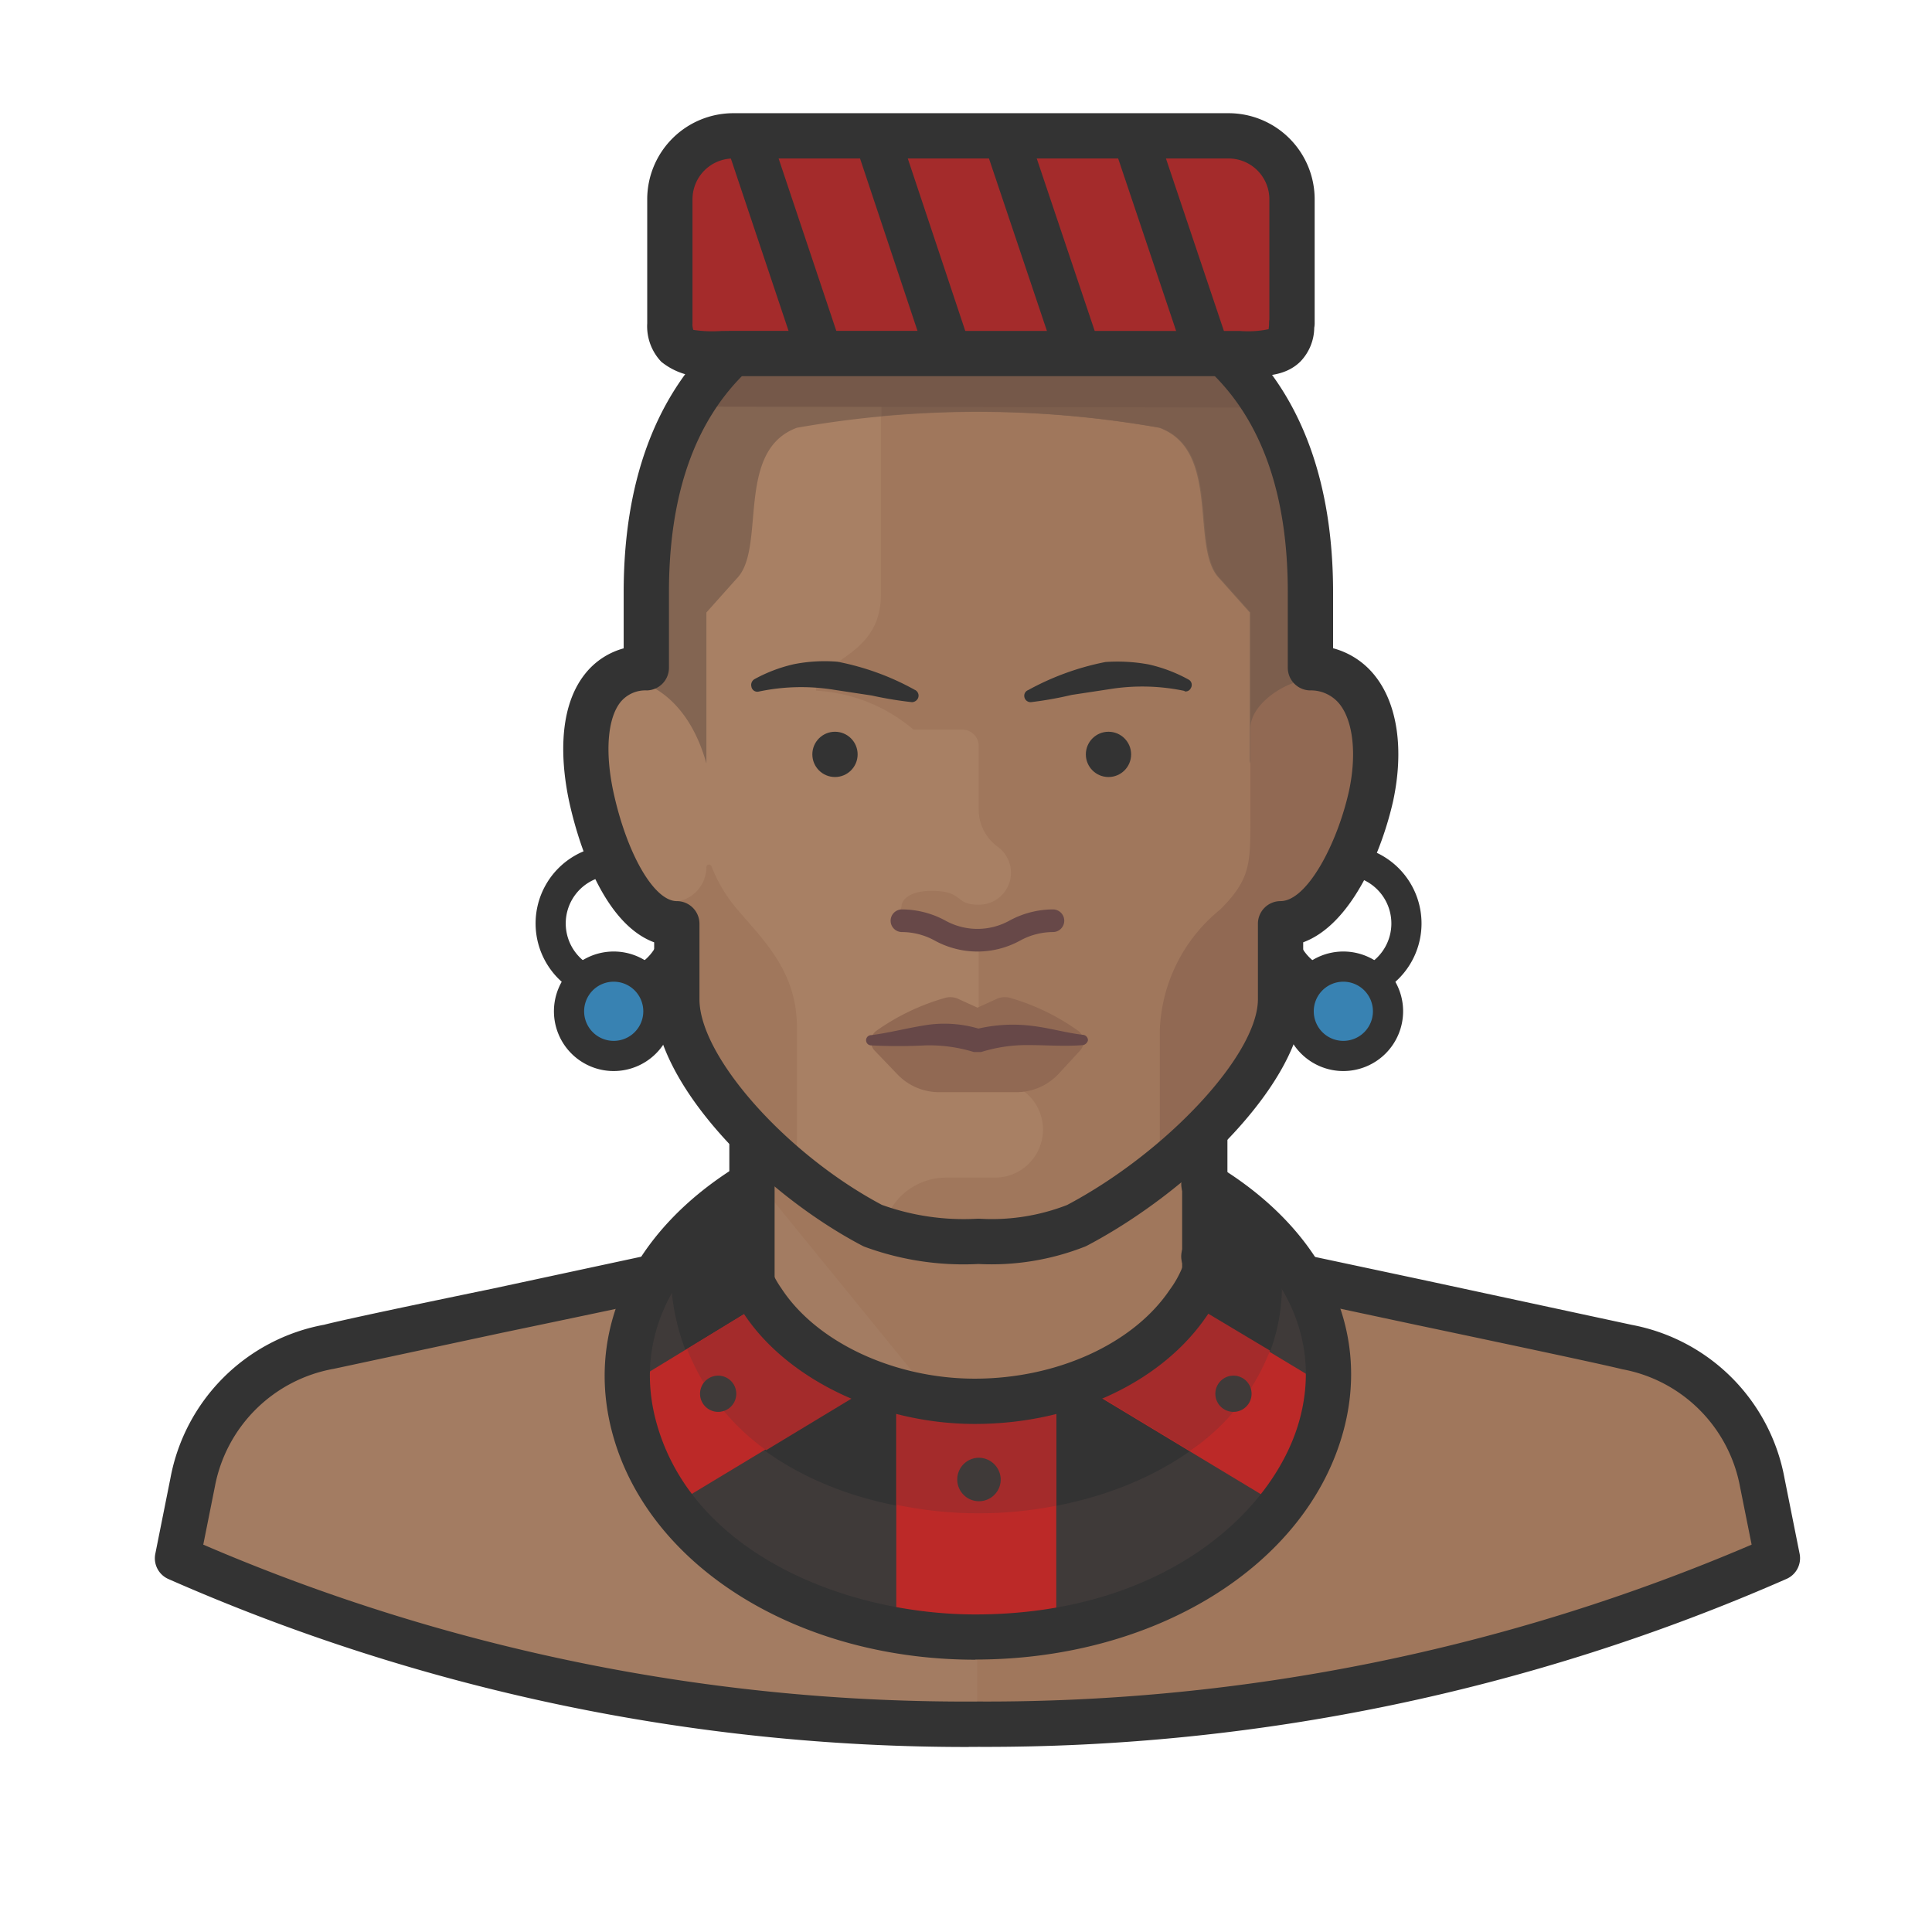 <svg xmlns="http://www.w3.org/2000/svg" viewBox="0 0 128 128"><path d="M116.76 98.24a11.28 11.28 0 0 0-9-9l-17-4c-3.62-.8-7.28-1.42-10.94-1.88v-8.12H49.76v8a99.888 99.888 0 0 0-11.04 2l-17.04 4a11.28 11.28 0 0 0-9 9l-.92 5a130.5 130.5 0 0 0 53.06 11 130.661 130.661 0 0 0 52.94-11z" fill="#a37c62"/><path d="M64.82 114.24a130.519 130.519 0 0 0 52.94-11l-.98-4.92a11.58 11.58 0 0 0-8.54-8.96C86.5 83.9 87.6 84.7 79.76 83.7v-9h-30v3.04l11.4 14a16 16 0 0 1 3.58 10v12.46z" fill="#a0775c"/><path d="M48.32 75.24h3v12h-3zm30 0h3v12h-3z" fill="#333"/><path d="M86.84 44.7v-5c0-12.72-6.58-21.5-22-21.5s-22 8.8-22 21.5v5c-3.82 0-4.58 3.74-3.68 8 .76 3.54 2.68 8.48 5.68 8.48v5c0 4.6 6.36 11.52 12.98 15a17.58 17.58 0 0 0 7 1.04 15.22 15.22 0 0 0 6.5-1.04c6.62-3.48 13.52-10.4 13.52-15V61.2c3 0 5.22-4.96 6-8.48.92-4.28-.16-7.92-4-8.02z" fill="#a88064"/><path d="M48.84 60.24a9.821 9.821 0 0 1-1.7-2.84.18.18 0 0 0-.18-.12.167.167 0 0 0-.16.16 2.32 2.32 0 0 1-2 2.3v6.46c0 3.3 3.56 7.8 8 11.36v-9.32c.06-3.82-2.16-5.88-3.96-8zm38-15.54v-5c0-12.72-6.58-21.5-22-21.5a34 34 0 0 0-6.48.62V39.4c0 4.24-4.3 4.24-4.3 6.36a10.84 10.84 0 0 1 6.46 2.58h3.24a1.08 1.08 0 0 1 1.08 1.06v4.22a3.06 3.06 0 0 0 1.26 2.48 2.121 2.121 0 0 1-1.24 3.84h-.04c-1.6 0-.96-.92-3.1-.92-1.44 0-2 .58-2 1.08a.46.46 0 0 0 0 .4.52.52 0 0 0 .38.2c3.72 0 1.72 1.14 4.74 1.18v8.72a1.08 1.08 0 0 0 1.08 1.06 3.18 3.18 0 1 1 0 6.36h-3.24a4.26 4.26 0 0 0-4.14 3.26v.2a20.82 20.82 0 0 0 6.28.74 15.22 15.22 0 0 0 6.5-1.04c6.62-3.48 13.52-10.4 13.52-15v-5c3 0 5.22-4.96 6-8.48.92-4.26-.16-7.9-4-8z" fill="#a0775c"/><path d="M87.76 45a4.619 4.619 0 0 0-.96-.14v-5c0-12.7-6.58-21.5-22-21.5s-22 8.8-22 21.5v5a4.001 4.001 0 0 0-1 .16s3.54.34 5 5.56v-10l2-2.24c2-2-.14-8.48 4-10a69.06 69.06 0 0 1 24 0c4.14 1.52 2 8 4 10l2 2.24v10c1.5-5.32 4.96-5.58 4.96-5.58z" fill="#836552"/><path d="M87.76 45a4.619 4.619 0 0 0-.96-.14v-5c0-6.36-1.64-11.74-5.22-15.52-3.58-3.74-9.04-6-16.7-6a22.119 22.119 0 0 0-3.3.16h-.28a25.866 25.866 0 0 0-2.9.44v8.62a69.763 69.763 0 0 1 18.46.78c4.14 1.52 2 8 4 10l2 2.24v10c1.44-5.32 4.9-5.58 4.9-5.58z" fill="#7c5e4d"/><path d="M64.84 18.2c-9.42 0-15.52 3.3-18.86 8.74l37.78.06c-3.36-5.5-9.48-8.8-18.92-8.8z" fill="#755849"/><path d="M87.16 45h-.2c-1.66 0-4.12 1.6-4.12 3.26v6c0 2.98 0 4-2 6a10.78 10.78 0 0 0-4 8v9.32c4.46-3.56 8-8 8-11.36V61.2c3 0 5.22-4.96 6-8.48a14.005 14.005 0 0 0 .3-2.32v-.44c-.1-2.72-1.38-4.76-3.98-4.96z" fill="#916953"/><g fill="#333"><path d="M63.836 83.768a18.963 18.963 0 0 1-6.531-1.158 1.496 1.496 0 0 1-.183-.082C50.494 79.044 43.34 71.81 43.34 66.2v-3.768c-3.63-1.347-5.215-7.387-5.646-9.396-.437-2.08-.88-5.925 1.057-8.376a4.905 4.905 0 0 1 2.569-1.705V39.24c0-14.535 8.346-22.54 23.5-22.54s23.5 8.005 23.5 22.54v3.708a5.251 5.251 0 0 1 2.798 1.854c1.476 1.877 1.9 4.877 1.188 8.233-.697 3.144-2.67 8.18-5.966 9.395v3.77c0 5.435-7.434 12.707-14.322 16.328a1.532 1.532 0 0 1-.146.067 16.923 16.923 0 0 1-7.054 1.148q-.492.025-.982.025zm-5.408-3.942a15.994 15.994 0 0 0 6.309.918 1.42 1.42 0 0 1 .171 0 13.756 13.756 0 0 0 5.786-.908c6.628-3.508 12.646-9.99 12.646-13.635v-5a1.5 1.5 0 0 1 1.5-1.5c1.745 0 3.754-3.777 4.536-7.305.515-2.398.28-4.6-.616-5.738a2.437 2.437 0 0 0-1.979-.917 1.5 1.5 0 0 1-1.461-1.499v-5c0-12.966-6.897-19.54-20.5-19.54s-20.5 6.574-20.5 19.54v5a1.5 1.5 0 0 1-1.461 1.5 2.132 2.132 0 0 0-1.754.779c-.85 1.074-1.027 3.277-.477 5.893.893 4.152 2.704 7.288 4.213 7.288a1.5 1.5 0 0 1 1.5 1.5v5c0 3.788 5.75 10.26 12.088 13.625z"/><circle cx="55.32" cy="49.98" r="1.5"/><path d="M64.178 115.742a131.153 131.153 0 0 1-53.021-11.128 1.5 1.5 0 0 1-.868-1.668l1-5a12.695 12.695 0 0 1 10.193-10.18c1.292-.333 5.877-1.3 11.185-2.397l16.752-3.6a1.5 1.5 0 0 1 .681 2.922c-3.9.9-10.77 2.342-16.82 3.605l-11.15 2.388a9.759 9.759 0 0 0-7.897 7.824l-.766 3.828a127.753 127.753 0 0 0 51.345 10.394 128.729 128.729 0 0 0 51.238-10.394l-.762-3.8a9.725 9.725 0 0 0-7.807-7.82c-1.523-.376-7.545-1.648-13.92-2.995l-14.125-3.014a1.5 1.5 0 0 1 .645-2.93l14.1 3 13.938 3a12.668 12.668 0 0 1 10.113 10.179l.997 4.983a1.5 1.5 0 0 1-.868 1.668 131.919 131.919 0 0 1-53.548 11.127q-.318.002-.636.002zM49.98 45a9.999 9.999 0 0 1 2.64-1 10.54 10.54 0 0 1 2.86-.16 17.262 17.262 0 0 1 5.12 1.86.42.42 0 0 1 .224.55l-.004.01a.46.46 0 0 1-.4.26 25.101 25.101 0 0 1-2.66-.44l-2.5-.38a13.619 13.619 0 0 0-5 .12.4.4 0 0 1-.475-.308l-.005-.032a.44.44 0 0 1 .2-.48z"/><circle cx="73.44" cy="49.98" r="1.5"/><path d="M78.5 45.78a13.6 13.6 0 0 0-5-.12l-2.5.38a24.268 24.268 0 0 1-2.7.48.42.42 0 0 1-.44-.399v-.001a.4.4 0 0 1 .26-.4 17.68 17.68 0 0 1 5.12-1.86 11.4 11.4 0 0 1 2.86.16 10 10 0 0 1 2.64 1 .4.4 0 0 1 .172.539l-.012.02a.38.38 0 0 1-.44.22z"/></g><path d="M64.76 63.042a5.907 5.907 0 0 1-2.865-.745 4.54 4.54 0 0 0-2.14-.546.75.75 0 0 1 .003-1.5h.003a6.051 6.051 0 0 1 2.855.731 4.385 4.385 0 0 0 4.279.003 6.057 6.057 0 0 1 2.86-.734h.003a.75.75 0 0 1 .003 1.5 4.546 4.546 0 0 0-2.145.549 5.888 5.888 0 0 1-2.856.742z" fill="#674848"/><path d="M67.02 66.14a1.38 1.38 0 0 0-.9 0l-1.36.62-1.36-.62a1.34 1.34 0 0 0-.88 0 14.997 14.997 0 0 0-4.44 2.14.88.88 0 0 0-.12 1.34l1.46 1.52a3.82 3.82 0 0 0 2.8 1.22h5.12a3.82 3.82 0 0 0 2.8-1.22l1.42-1.54a.88.88 0 0 0-.052-1.243q-.033-.03-.068-.057a14.78 14.78 0 0 0-4.42-2.16z" fill="#916953"/><path d="M71.76 69.24c-1.24.1-2.42 0-3.54 0a10.199 10.199 0 0 0-3.22.46h-.48a9.999 9.999 0 0 0-3.22-.44 34.983 34.983 0 0 1-3.58 0 .34.34 0 1 1 0-.68c1.12-.14 2.26-.44 3.48-.64a8.001 8.001 0 0 1 3.8.26h-.4a10.179 10.179 0 0 1 3.72-.24c1.22.14 2.34.48 3.44.6a.36.36 0 0 1 .32.36.42.42 0 0 1-.32.32z" fill="#674848"/><path d="M40.66 66.36a5.18 5.18 0 0 1-.097-10.359l.098 1v1a3.197 3.197 0 0 0-2.291.975 3.18 3.18 0 1 0 5.471 2.145l2-.038a5.187 5.187 0 0 1-5.08 5.278l-.1.001z" fill="#333"/><path d="M40.66 64.04A2.96 2.96 0 1 0 43.62 67a2.96 2.96 0 0 0-2.96-2.96z" fill="#3882b2"/><path d="M40.66 70.96A3.96 3.96 0 1 1 44.62 67a3.964 3.964 0 0 1-3.96 3.96zm0-5.92A1.96 1.96 0 1 0 42.62 67a1.962 1.962 0 0 0-1.96-1.96zM89 66.36c-.034 0-.067-.001-.1-.001a5.181 5.181 0 0 1-5.08-5.278l2 .038a3.181 3.181 0 1 0 3.24-3.118L89 56a5.202 5.202 0 0 1 3.731 1.588 5.18 5.18 0 0 1-3.73 8.773z" fill="#333"/><path d="M89 64.04A2.96 2.96 0 1 1 86.04 67 2.96 2.96 0 0 1 89 64.04z" fill="#3882b2"/><path d="M89 70.96A3.96 3.96 0 1 1 92.96 67 3.965 3.965 0 0 1 89 70.96zm0-5.92A1.96 1.96 0 1 0 90.96 67 1.962 1.962 0 0 0 89 65.04z" fill="#333"/><path d="M85.58,21.42c0,2.32-1.88,2-4.2,2H48.58c-2.32,0-4.2.34-4.2-2V13.2A4.2,4.2,0,0,1,48.58,9H81.4a4.2,4.2,0,0,1,4.2,4.2v8.22Z" fill="#a42b2b"/><g fill="#333"><path d="M47.127 24.937a4.486 4.486 0 0 1-3.319-.972 3.419 3.419 0 0 1-.928-2.544V13.2a5.706 5.706 0 0 1 5.7-5.7H81.4a5.706 5.706 0 0 1 5.7 5.7v8.22a1.533 1.533 0 0 1-.028.289 3.284 3.284 0 0 1-.918 2.245c-1.037 1.02-2.494.996-4.04.974l-.733-.008h-32.8l-1.453.016zM48.58 10.5a2.703 2.703 0 0 0-2.7 2.7v8.22a1.072 1.072 0 0 0 .056.436 8.268 8.268 0 0 0 1.83.073l.813-.01 33.58.008a6.582 6.582 0 0 0 1.892-.118c-.008-.013.027-.13.027-.4a1.509 1.509 0 0 1 .02-.246V13.2a2.703 2.703 0 0 0-2.7-2.7z"/><path d="M48.078 9.476l2.845-.952 4.82 14.4-2.845.952zm8.56-.002l2.846-.95 4.8 14.4-2.846.95zm8.54.004l2.844-.956 4.84 14.4-2.844.956zm8.56 0l2.844-.956 4.84 14.4-2.844.956z"/></g><path d="M78.92 78.46c2.78 6.86-3.88 14.38-14.28 14.38-9.62 0-17.42-7.16-14.18-14.38-16.38 10-7.18 30 14.22 30s30.86-19.98 14.24-30z" fill="#3f3a39"/><path d="M84.88 83.92a19.441 19.441 0 0 0-6-5.46C81.66 85.32 75 92.84 64.6 92.84c-9.62 0-17.42-7.16-14.18-14.38a18.999 18.999 0 0 0-6 5.46c0 10.78 10 16.34 20.3 16.34 10.88 0 21.04-6.26 20.16-16.34z" fill="#333"/><path d="M71.38 91.66l13.26 8a13.581 13.581 0 0 0 2.72-8v-.14l-8.96-5.4a13.34 13.34 0 0 1-7.02 5.54z" fill="#bc2928"/><path d="M78.42 86.06a14 14 0 0 1-7 5.58l7.42 4.48a14.24 14.24 0 0 0 5.3-6.64z" fill="#a42b2b"/><path d="M50.94 86.06l-8.86 5.4v.14a13.679 13.679 0 0 0 2.72 8l13.26-8a13.44 13.44 0 0 1-7.12-5.54z" fill="#bc2928"/><path d="M50.92 86.08l-5.4 3.3a15.04 15.04 0 0 0 5.24 6.7l7.28-4.4a14.26 14.26 0 0 1-7.12-5.6z" fill="#a42b2b"/><path d="M59.38 92.12v16a29.5 29.5 0 0 0 10.6 0v-16a19.7 19.7 0 0 1-5.3.72 19.999 19.999 0 0 1-5.3-.72z" fill="#bc2928"/><path d="M69.98 99.76v-7.64a20.54 20.54 0 0 1-10.56 0v7.58a26.561 26.561 0 0 0 10.56.06z" fill="#a42b2b"/><path d="M64.62 109.96c-11.676 0-21.546-6.1-24-14.833-1.93-6.864 1.195-13.573 8.36-17.947a1.5 1.5 0 0 1 2.154 1.885 6.414 6.414 0 0 0 .632 6.289c2.335 3.58 7.485 5.986 12.815 5.986 5.44 0 10.514-2.312 12.925-5.9a6.712 6.712 0 0 0 .865-6.426 1.5 1.5 0 0 1 2.163-1.849c7.173 4.31 10.33 10.937 8.447 17.73-2.458 8.864-12.475 15.054-24.36 15.054zM47.582 81.917c-3.878 3.46-5.356 7.84-4.075 12.398 2.442 8.688 12.656 12.645 21.113 12.645 12.3 0 19.75-6.664 21.468-12.856 1.258-4.537-.285-8.894-4.254-12.316a10.323 10.323 0 0 1-1.841 5.338c-2.998 4.45-8.904 7.214-15.413 7.214-6.3 0-12.46-2.953-15.328-7.348a9.855 9.855 0 0 1-1.67-5.075z" fill="#333"/><path d="M66.3 98a1.44 1.44 0 1 1-1.44-1.42A1.46 1.46 0 0 1 66.3 98zm-17.52-5.66a1.2 1.2 0 1 1-1.2-1.2 1.2 1.2 0 0 1 1.2 1.2zm34.14 0a1.2 1.2 0 1 1-1.2-1.2 1.2 1.2 0 0 1 1.2 1.2z" fill="#3f3a39"/></svg>